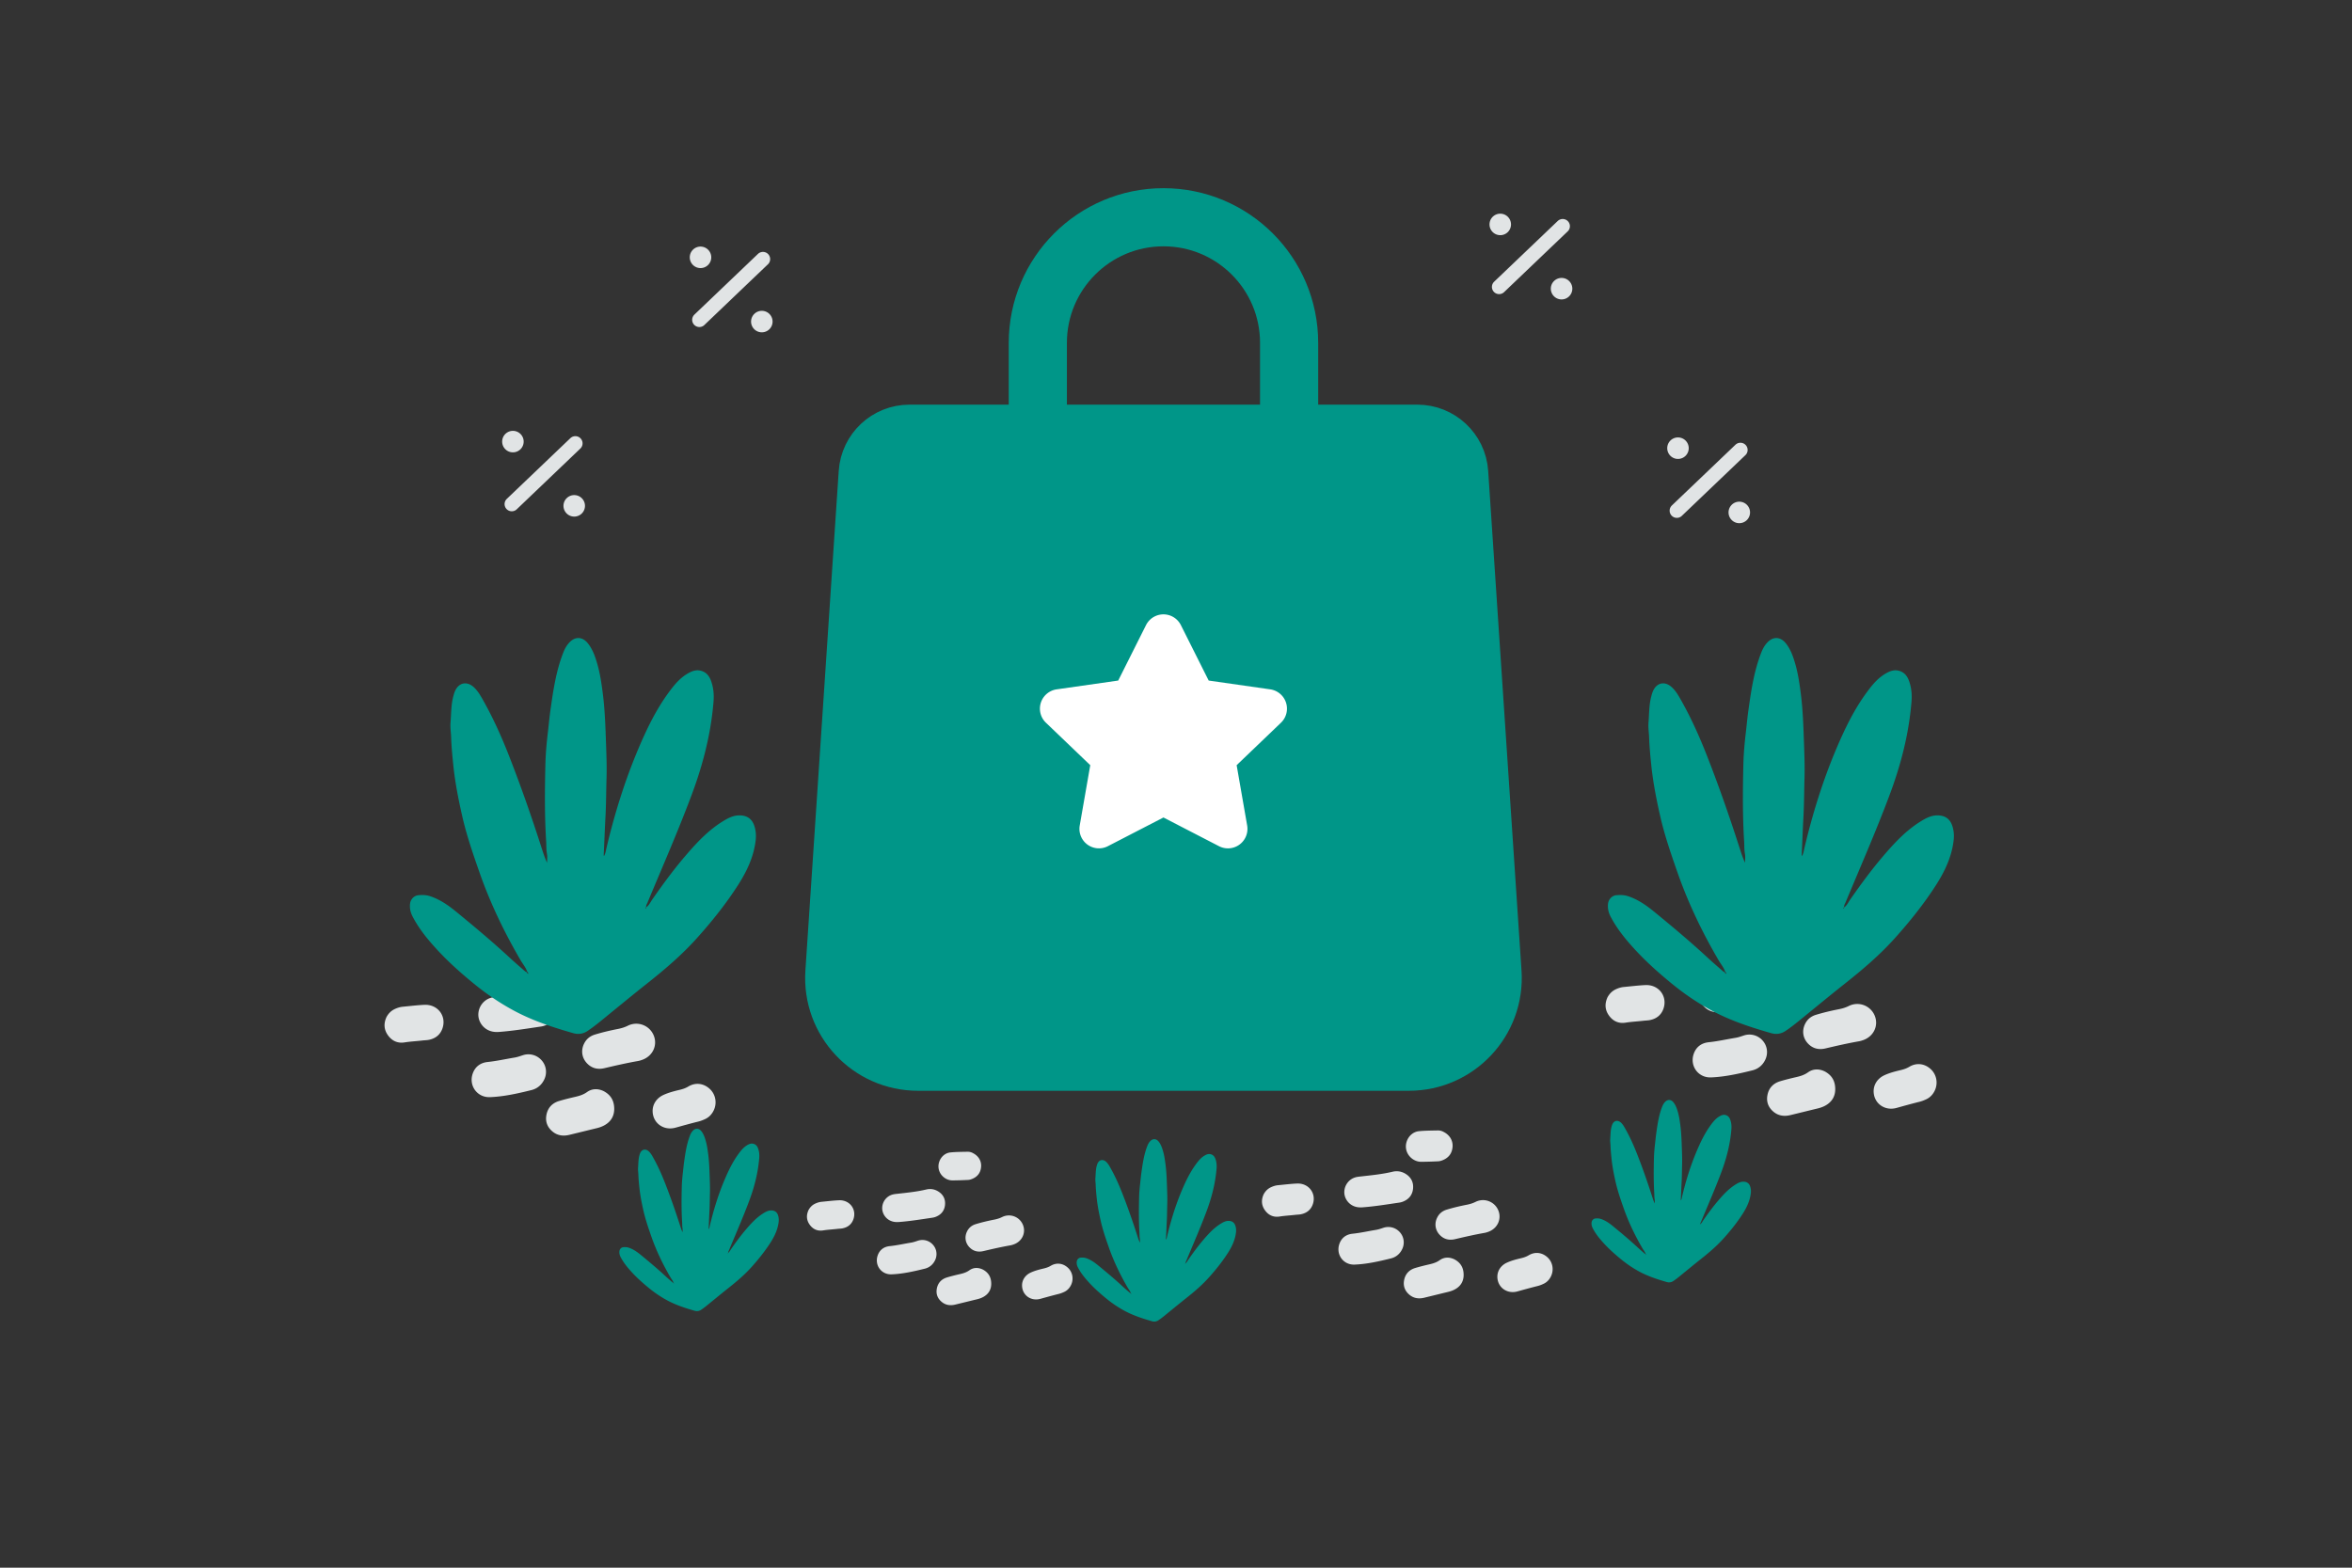 <svg width="900" height="600" viewBox="0 0 900 600" fill="none" xmlns="http://www.w3.org/2000/svg"><rect x="0" y="0" width="900" height="600" fill="#333333" stroke="none"/><path fill="transparent" d="M0 0h900v600H0z"/><path fill-rule="evenodd" clip-rule="evenodd" d="M542.366 165.998h-194.33c-8.444 0-15.43 6.538-15.991 14.95L319.29 372.169c-1.233 18.491 13.444 34.178 31.983 34.178h187.856c18.539 0 33.217-15.687 31.983-34.178l-12.755-191.221c-.561-8.412-7.547-14.95-15.991-14.95z" fill="#009688" stroke="#009688" stroke-width="22.252" stroke-linecap="round" stroke-linejoin="round"/><path fill-rule="evenodd" clip-rule="evenodd" d="M423.966 323.842a7.465 7.465 0 0 1-10.802-7.919l4.026-23.066-16.947-16.236a7.46 7.46 0 0 1 4.115-12.789l23.529-3.363 10.623-21.185a7.464 7.464 0 0 1 13.374 0l10.623 21.185 23.529 3.363a7.463 7.463 0 0 1 4.115 12.789l-16.947 16.236 4.025 23.071a7.465 7.465 0 0 1-10.802 7.919l-21.23-10.969-21.231 10.964z" fill="#fff"/><path d="M493.283 195.314v-64.093 0c0-26.55-21.519-48.07-48.07-48.07h-.016c-26.55 0-48.07 21.52-48.07 48.07v64.093" stroke="#009688" stroke-width="22.252" stroke-linecap="round" stroke-linejoin="round"/><path d="M186.743 394.228c-2.391-1.18-3.896-3.774-3.693-6.361.209-2.796 2.119-5.213 4.824-5.994.743-.215 1.531-.293 2.307-.377 4.646-.527 9.299-.969 13.867-2.056 2.02-.488 4.008-.161 5.8.98 2.371 1.512 3.426 3.734 3.132 6.471-.301 2.75-1.911 4.633-4.504 5.616a7.153 7.153 0 0 1-1.512.384c-5.331.787-10.655 1.659-16.038 2.061-1.473.111-2.867-.066-4.183-.724zm21.485 18.994c-.997 2.059-2.698 3.44-4.823 3.974-5.226 1.295-10.505 2.499-15.907 2.713-4.933.187-8.223-4.44-6.605-9.04.926-2.633 2.959-4.124 5.677-4.41 3.506-.364 6.908-1.139 10.368-1.705 1.101-.182 2.124-.566 3.174-.905 2.659-.852 5.454-.024 7.239 2.075 1.733 2.04 2.071 4.881.877 7.298zm15.266-13.771c.88-1.792 2.301-2.938 4.198-3.505 2.861-.865 5.761-1.549 8.687-2.121 1.336-.261 2.613-.632 3.851-1.25a7.216 7.216 0 0 1 9.904 3.684c1.55 3.741-.308 7.846-4.238 9.317-.541.202-1.108.391-1.682.495-4.34.761-8.641 1.738-12.929 2.753-2.659.625-5.024.012-6.874-2.087-1.805-2.06-2.136-4.817-.917-7.286zm7.515 18.163c2.86 1.513 3.987 3.82 4.025 6.674.038 2.822-1.246 4.998-3.729 6.379-.906.508-1.897.859-2.9 1.107-3.539.852-7.058 1.731-10.597 2.584-2.255.533-4.412.285-6.275-1.201-2.046-1.643-2.925-3.826-2.448-6.406.496-2.718 2.178-4.548 4.83-5.356 2.053-.618 4.132-1.126 6.23-1.607 1.584-.365 3.063-.814 4.451-1.798 2.06-1.478 4.367-1.367 6.413-.376zm42.074 7.415c-.704 1.44-1.76 2.574-3.227 3.258-.827.384-1.668.729-2.541.944-2.959.735-5.892 1.549-8.824 2.363-4.445 1.23-8.51-1.619-8.75-6.024-.149-2.763 1.403-5.245 4.114-6.496 2.014-.931 4.158-1.471 6.302-1.979 1.147-.273 2.209-.638 3.232-1.25 2.77-1.661 5.891-1.256 8.243.947 2.228 2.092 2.82 5.436 1.451 8.237zm-125.19-35.772c.782-1.433 1.832-2.456 3.227-3.094.951-.436 1.942-.755 2.984-.853 2.77-.26 5.553-.611 8.335-.734 5.044-.213 8.477 4.258 6.885 8.969-.828 2.469-2.679 3.922-5.214 4.429-.815.163-1.675.156-2.509.26-2.248.26-4.516.364-6.764.722-2.659.429-4.868-.562-6.418-2.772-1.57-2.203-1.602-4.581-.526-6.927zm78.479-27.144c2.645 1.356 4.039 3.78 3.836 6.465-.222 2.887-1.741 4.815-4.4 5.863-.593.241-1.252.417-1.884.443-2.469.117-4.926.207-7.389.213-1.388.006-2.678-.444-3.832-1.265-2.28-1.663-3.302-4.374-2.637-7.039.685-2.704 2.817-4.782 5.554-5.042 2.704-.26 5.441-.259 8.158-.317a4.94 4.94 0 0 1 2.594.679zm114.182 105.009c-1.919-.947-3.126-3.028-2.963-5.104.168-2.243 1.7-4.182 3.87-4.809.596-.172 1.229-.235 1.851-.303 3.728-.422 7.461-.776 11.126-1.649 1.621-.391 3.216-.129 4.653.786 1.903 1.214 2.749 2.997 2.513 5.192-.241 2.207-1.533 3.717-3.614 4.506a5.727 5.727 0 0 1-1.213.308c-4.277.632-8.548 1.331-12.867 1.654-1.182.088-2.3-.053-3.356-.581zm17.238 15.24c-.8 1.652-2.165 2.76-3.87 3.188-4.193 1.039-8.428 2.005-12.762 2.177-3.958.15-6.597-3.563-5.3-7.254.743-2.112 2.375-3.308 4.555-3.538 2.813-.292 5.542-.913 8.319-1.367.883-.146 1.704-.455 2.546-.726 2.133-.684 4.376-.02 5.808 1.664 1.39 1.637 1.662 3.917.704 5.856zm12.248-11.049c.707-1.438 1.847-2.358 3.368-2.812 2.296-.695 4.622-1.243 6.97-1.702 1.072-.209 2.097-.507 3.09-1.003a5.79 5.79 0 0 1 7.946 2.956c1.244 3.001-.247 6.295-3.4 7.475a7.945 7.945 0 0 1-1.349.397c-3.483.611-6.933 1.394-10.374 2.209-2.133.501-4.031.009-5.515-1.675-1.448-1.652-1.714-3.864-.736-5.845zm6.029 14.572c2.295 1.214 3.199 3.065 3.23 5.355.031 2.264-1 4.01-2.992 5.117-.727.408-1.522.69-2.327.889-2.839.684-5.663 1.389-8.502 2.073-1.809.428-3.539.229-5.034-.964-1.642-1.318-2.347-3.069-1.965-5.14.398-2.18 1.748-3.649 3.876-4.296 1.647-.496 3.315-.904 4.998-1.29 1.271-.293 2.458-.653 3.572-1.442 1.652-1.186 3.503-1.097 5.144-.302zm33.757 5.95c-.565 1.155-1.412 2.065-2.588 2.613-.665.309-1.339.585-2.04.758-2.373.59-4.726 1.243-7.079 1.896-3.566.987-6.828-1.299-7.02-4.833-.12-2.217 1.125-4.209 3.3-5.212 1.616-.747 3.336-1.181 5.056-1.588.921-.219 1.773-.512 2.594-1.003 2.222-1.333 4.726-1.008 6.613.76 1.788 1.679 2.263 4.361 1.164 6.609zm-100.442-28.701c.628-1.15 1.47-1.971 2.589-2.483.763-.35 1.558-.606 2.395-.684 2.222-.209 4.454-.49 6.687-.589 4.046-.171 6.801 3.416 5.524 7.196-.665 1.981-2.15 3.147-4.184 3.554-.653.13-1.343.125-2.013.208-1.804.209-3.623.292-5.427.579-2.133.344-3.905-.451-5.149-2.223-1.26-1.768-1.285-3.676-.422-5.558zm62.965-21.779c2.123 1.088 3.241 3.034 3.078 5.188-.178 2.316-1.397 3.863-3.53 4.704-.476.193-1.004.334-1.511.355-1.982.094-3.953.166-5.929.171-1.114.005-2.149-.356-3.074-1.015-1.83-1.334-2.65-3.509-2.116-5.647.55-2.17 2.26-3.837 4.456-4.046 2.169-.208 4.365-.208 6.545-.254a3.963 3.963 0 0 1 2.081.544zm145.312 20.094c-2.1-1.036-3.421-3.314-3.243-5.586.184-2.454 1.861-4.577 4.236-5.263.653-.188 1.345-.257 2.026-.331 4.08-.462 8.166-.85 12.177-1.805 1.774-.428 3.519-.142 5.092.86 2.083 1.328 3.009 3.28 2.751 5.683-.264 2.414-1.678 4.068-3.955 4.931-.424.16-.882.275-1.328.337-4.681.691-9.356 1.457-14.082 1.81-1.294.097-2.518-.058-3.674-.636zm18.867 16.679c-.876 1.808-2.37 3.02-4.236 3.489-4.589 1.137-9.224 2.195-13.968 2.382-4.332.165-7.22-3.899-5.8-7.938.813-2.312 2.599-3.621 4.985-3.872 3.079-.32 6.066-1 9.104-1.497.968-.16 1.866-.497 2.787-.795 2.335-.748 4.79-.021 6.357 1.822 1.522 1.791 1.818 4.286.771 6.409zm13.404-12.092c.773-1.574 2.021-2.58 3.686-3.078 2.512-.76 5.059-1.36 7.628-1.863 1.173-.228 2.295-.554 3.382-1.098a6.337 6.337 0 0 1 8.697 3.236c1.361 3.285-.271 6.889-3.722 8.181a8.747 8.747 0 0 1-1.476.435c-3.811.668-7.588 1.525-11.354 2.417-2.334.549-4.411.01-6.036-1.833-1.584-1.808-1.875-4.229-.805-6.397zm6.599 15.949c2.511 1.328 3.501 3.354 3.534 5.86.034 2.478-1.094 4.389-3.274 5.601-.796.446-1.666.755-2.547.972-3.107.749-6.197 1.521-9.305 2.269-1.98.469-3.873.251-5.51-1.054-1.796-1.443-2.568-3.36-2.15-5.626.436-2.386 1.913-3.993 4.242-4.702 1.803-.543 3.628-.989 5.471-1.412 1.39-.32 2.689-.714 3.908-1.578 1.809-1.298 3.834-1.2 5.631-.33zm36.945 6.511c-.618 1.265-1.546 2.26-2.833 2.86-.727.338-1.465.641-2.232.829-2.598.646-5.173 1.361-7.748 2.075-3.903 1.081-7.473-1.421-7.684-5.289-.13-2.426 1.232-4.606 3.613-5.704 1.768-.818 3.651-1.292 5.533-1.738 1.008-.24 1.94-.56 2.839-1.098 2.432-1.458 5.173-1.102 7.238.832 1.956 1.838 2.476 4.773 1.274 7.233zm-109.929-31.411c.687-1.259 1.609-2.157 2.833-2.717.836-.384 1.706-.664 2.621-.749 2.432-.229 4.876-.537 7.319-.645 4.429-.187 7.443 3.739 6.046 7.875-.727 2.169-2.353 3.444-4.579 3.89-.715.143-1.47.137-2.203.228-1.974.229-3.965.32-5.939.634-2.335.377-4.275-.493-5.636-2.434-1.378-1.934-1.406-4.023-.462-6.082zm68.912-23.837c2.323 1.191 3.547 3.32 3.369 5.678-.196 2.535-1.529 4.228-3.864 5.148-.521.212-1.099.366-1.654.389-2.169.102-4.326.182-6.489.187-1.219.005-2.351-.39-3.364-1.111-2.002-1.46-2.9-3.84-2.316-6.181.602-2.374 2.473-4.199 4.877-4.427 2.375-.228 4.778-.227 7.164-.278a4.336 4.336 0 0 1 2.277.595zm101.508-46.576c-2.391-1.181-3.896-3.775-3.693-6.362.21-2.795 2.12-5.212 4.824-5.993.743-.215 1.532-.293 2.307-.378 4.646-.526 9.299-.968 13.868-2.055 2.02-.488 4.007-.161 5.799.979 2.371 1.513 3.426 3.735 3.132 6.472-.3 2.75-1.91 4.633-4.504 5.616a7.199 7.199 0 0 1-1.512.384c-5.331.787-10.655 1.659-16.037 2.061-1.473.11-2.868-.066-4.184-.724zm21.486 18.994c-.998 2.059-2.699 3.44-4.824 3.974-5.226 1.295-10.505 2.499-15.907 2.713-4.933.187-8.222-4.44-6.605-9.041.926-2.632 2.96-4.124 5.677-4.41 3.506-.363 6.908-1.138 10.368-1.704 1.102-.182 2.125-.566 3.174-.905 2.659-.853 5.454-.024 7.239 2.075 1.733 2.04 2.071 4.881.878 7.298zm15.265-13.771c.881-1.792 2.302-2.938 4.198-3.505 2.861-.866 5.761-1.549 8.687-2.122 1.336-.26 2.613-.631 3.852-1.25a7.218 7.218 0 0 1 9.904 3.685c1.549 3.741-.309 7.846-4.239 9.317-.541.202-1.108.391-1.681.495-4.34.761-8.641 1.737-12.93 2.753-2.658.625-5.024.011-6.874-2.087-1.804-2.06-2.136-4.817-.917-7.286zm7.515 18.163c2.86 1.513 3.987 3.82 4.025 6.674.039 2.822-1.246 4.998-3.729 6.379-.906.508-1.896.859-2.9 1.107-3.539.852-7.058 1.731-10.597 2.584-2.254.533-4.411.285-6.274-1.201-2.046-1.643-2.925-3.826-2.449-6.407.496-2.717 2.178-4.547 4.83-5.355 2.053-.618 4.132-1.126 6.231-1.607 1.583-.365 3.063-.814 4.451-1.798 2.059-1.478 4.366-1.367 6.412-.376zm42.074 7.415c-.704 1.44-1.76 2.574-3.226 3.257-.828.385-1.669.73-2.542.945-2.959.735-5.891 1.549-8.824 2.362-4.445 1.231-8.51-1.618-8.75-6.023-.149-2.763 1.403-5.246 4.114-6.496 2.014-.931 4.158-1.471 6.302-1.979 1.147-.273 2.209-.638 3.232-1.25 2.77-1.661 5.892-1.256 8.243.947 2.228 2.092 2.82 5.435 1.451 8.237zm-125.19-35.772c.783-1.433 1.832-2.456 3.227-3.094.952-.437 1.942-.756 2.985-.853 2.769-.26 5.552-.611 8.334-.734 5.044-.214 8.477 4.258 6.886 8.969-.829 2.469-2.68 3.922-5.215 4.429-.814.163-1.674.156-2.509.26-2.248.26-4.516.364-6.764.722-2.659.429-4.867-.562-6.418-2.772-1.57-2.203-1.601-4.581-.526-6.927zm78.479-27.145c2.645 1.357 4.039 3.781 3.836 6.466-.222 2.887-1.741 4.815-4.4 5.863-.593.241-1.251.417-1.883.443-2.47.116-4.927.207-7.39.213-1.388.006-2.678-.444-3.831-1.265-2.281-1.663-3.303-4.374-2.637-7.039.685-2.704 2.816-4.782 5.553-5.042 2.704-.26 5.441-.259 8.159-.317a4.948 4.948 0 0 1 2.593.678z" fill="#E1E4E5"/><path d="M660.161 371.931c-.531-1.61-1.643-2.904-2.49-4.331-6.273-10.738-11.65-21.891-15.766-33.657-2.506-7.153-4.979-14.323-6.655-21.725-1.477-6.506-2.755-13.045-3.419-19.7-.348-3.452-.68-6.887-.797-10.356-.066-1.858-.381-3.717-.232-5.576.282-3.386.183-6.805 1.079-10.124.166-.614.332-1.244.581-1.825 1.41-3.403 4.58-4.083 7.269-1.61 1.294 1.195 2.224 2.655 3.087 4.165 3.999 6.987 7.319 14.306 10.256 21.791 4.514 11.485 8.581 23.135 12.364 34.869.681 2.124 1.345 4.265 2.307 6.373 0-1.145.166-2.324-.033-3.435-.315-1.61-.216-3.204-.315-4.797-.614-9.891-.531-19.799-.282-29.707.099-3.95.464-7.933.929-11.883.315-2.672.548-5.361.913-8.016 1.079-7.684 2.141-15.385 5.012-22.67.564-1.444 1.311-2.805 2.406-3.917 2.208-2.274 4.946-2.108 6.954.382 1.942 2.406 2.888 5.294 3.718 8.198 1.029 3.651 1.56 7.386 2.041 11.153.813 6.373.996 12.779 1.228 19.202.15 4.365.316 8.746.183 13.111-.15 4.879-.133 9.775-.399 14.654-.265 4.879-.431 9.742-.68 14.621 0 .133.033.249.083.548.664-1.079.747-2.191.996-3.22 3.07-12.961 7.003-25.657 12.198-37.922 3.22-7.584 6.788-15.003 11.717-21.675 1.991-2.705 4.116-5.294 7.053-7.02 1.56-.913 3.203-1.626 5.112-1.128 1.992.514 3.153 1.875 3.85 3.717.996 2.639 1.245 5.394 1.013 8.149a117.388 117.388 0 0 1-1.809 12.945c-1.544 7.833-3.834 15.451-6.639 22.919-5.178 13.825-11.119 27.368-16.812 41.01-.249.581-.647 1.128-.514 1.825-.199.033-.299.15-.299.332 0 .05.116.1.183.15.049-.166.083-.316.132-.482 1.096-.763 1.61-1.991 2.324-3.02 3.9-5.593 7.916-11.087 12.331-16.281 4.298-5.045 8.763-9.941 14.455-13.493 2.025-1.261 4.099-2.423 6.605-2.406 2.838.016 4.764 1.294 5.66 4.033.581 1.775.73 3.568.514 5.476-.73 6.307-3.352 11.833-6.688 17.061-4.647 7.269-10.024 13.974-15.783 20.397-5.776 6.439-12.315 12.016-19.069 17.36-5.991 4.746-11.883 9.625-17.808 14.438-1.593 1.295-3.22 2.556-4.929 3.701-1.709 1.162-3.535 1.444-5.493.897-7.801-2.224-15.468-4.73-22.654-8.581-5.626-3.02-10.854-6.605-15.783-10.671-4.73-3.884-9.278-7.95-13.443-12.431-3.668-3.966-7.12-8.115-9.626-12.945-.797-1.527-1.162-3.12-.996-4.829.166-1.726 1.477-3.187 3.203-3.353 1.461-.132 2.938-.116 4.382.349 3.867 1.245 7.12 3.551 10.206 6.074 6.855 5.626 13.659 11.302 20.165 17.327 1.925 1.792 3.933 3.501 5.908 5.244.249.216.498.415.83.448.083.299.199.548.531.647.017.05.033.1.066.133.017.017.067.017.1.017-.066-.05-.133-.083-.199-.133.083-.315-.033-.581-.332-.797zm-30.476 107.916c-.244-.741-.757-1.338-1.147-1.995-2.89-4.947-5.367-10.085-7.263-15.506-1.155-3.296-2.294-6.599-3.066-10.009-.681-2.997-1.27-6.01-1.575-9.076-.161-1.59-.314-3.173-.367-4.771-.031-.856-.176-1.713-.108-2.569.13-1.56.085-3.135.497-4.664.077-.283.153-.573.268-.841.65-1.568 2.11-1.881 3.349-.742.596.551 1.025 1.224 1.422 1.919 1.843 3.219 3.372 6.591 4.725 10.04 2.08 5.291 3.953 10.658 5.697 16.064.313.979.619 1.965 1.062 2.936 0-.528.077-1.071-.015-1.583-.145-.741-.099-1.476-.145-2.21-.283-4.557-.245-9.121-.13-13.686.046-1.82.214-3.655.428-5.474.145-1.231.252-2.47.421-3.693.497-3.541.986-7.088 2.309-10.445.26-.665.604-1.292 1.108-1.804 1.017-1.048 2.279-.971 3.204.176.895 1.108 1.33 2.439 1.713 3.777.474 1.682.718 3.402.94 5.138.375 2.936.459 5.887.566 8.846.069 2.011.145 4.03.084 6.041-.069 2.247-.061 4.503-.183 6.751-.123 2.248-.199 4.488-.314 6.736 0 .061.015.115.038.252.306-.497.344-1.009.459-1.483 1.415-5.971 3.227-11.821 5.62-17.471 1.483-3.494 3.127-6.912 5.398-9.986.918-1.246 1.896-2.439 3.25-3.234.718-.42 1.475-.749 2.355-.52.917.237 1.452.864 1.773 1.713.459 1.216.574 2.485.467 3.754a54.004 54.004 0 0 1-.834 5.964c-.711 3.609-1.766 7.118-3.058 10.559-2.386 6.369-5.123 12.608-7.745 18.893-.115.268-.299.52-.237.841-.092.016-.138.069-.138.153 0 .023.053.046.084.069.023-.076.038-.145.061-.222.505-.351.742-.917 1.071-1.391 1.796-2.577 3.647-5.108 5.681-7.501 1.98-2.324 4.037-4.58 6.659-6.216.933-.581 1.889-1.116 3.043-1.109 1.308.008 2.195.597 2.608 1.858.267.818.336 1.644.237 2.523-.337 2.906-1.545 5.452-3.082 7.86-2.141 3.349-4.618 6.438-7.271 9.397-2.661 2.967-5.673 5.536-8.785 7.998-2.76 2.187-5.475 4.435-8.204 6.652a30.914 30.914 0 0 1-2.271 1.705c-.788.535-1.629.665-2.531.413-3.594-1.025-7.126-2.179-10.437-3.953-2.592-1.392-5-3.043-7.271-4.916-2.179-1.79-4.274-3.663-6.193-5.727-1.69-1.828-3.281-3.739-4.435-5.964-.367-.704-.535-1.438-.459-2.225.077-.795.681-1.468 1.476-1.545.673-.061 1.353-.053 2.018.161 1.782.573 3.28 1.636 4.703 2.798 3.157 2.592 6.292 5.207 9.289 7.983.887.826 1.813 1.613 2.722 2.416.115.099.23.191.383.206.038.138.092.253.244.299a.16.16 0 0 0 .031.061c.008.007.031.007.046.007-.031-.022-.061-.038-.092-.061.038-.145-.015-.267-.153-.367zm-197 15c-.244-.741-.757-1.338-1.147-1.995-2.89-4.947-5.367-10.085-7.263-15.506-1.155-3.296-2.294-6.599-3.066-10.009-.681-2.997-1.27-6.01-1.575-9.076-.161-1.59-.314-3.173-.367-4.771-.031-.856-.176-1.713-.108-2.569.13-1.56.085-3.135.497-4.664.077-.283.153-.573.268-.841.65-1.568 2.11-1.881 3.349-.742.596.551 1.025 1.224 1.422 1.919 1.843 3.219 3.372 6.591 4.725 10.04 2.08 5.291 3.953 10.658 5.697 16.064.313.979.619 1.965 1.062 2.936 0-.528.077-1.071-.015-1.583-.145-.741-.099-1.476-.145-2.21-.283-4.557-.245-9.121-.13-13.686.046-1.82.214-3.655.428-5.474.145-1.231.252-2.47.421-3.693.497-3.541.986-7.088 2.309-10.445.26-.665.604-1.292 1.108-1.804 1.017-1.048 2.279-.971 3.204.176.895 1.108 1.33 2.439 1.713 3.777.474 1.682.718 3.402.94 5.138.375 2.936.459 5.887.566 8.846.069 2.011.145 4.03.084 6.041-.069 2.247-.061 4.503-.183 6.751-.123 2.248-.199 4.488-.314 6.736 0 .061.015.115.038.252.306-.497.344-1.009.459-1.483 1.415-5.971 3.227-11.821 5.62-17.471 1.483-3.494 3.127-6.912 5.398-9.986.918-1.246 1.896-2.439 3.25-3.234.718-.42 1.475-.749 2.355-.52.917.237 1.452.864 1.773 1.713.459 1.216.574 2.485.467 3.754a54.004 54.004 0 0 1-.834 5.964c-.711 3.609-1.766 7.118-3.058 10.559-2.386 6.369-5.123 12.608-7.745 18.893-.115.268-.299.52-.237.841-.092.016-.138.069-.138.153 0 .023.053.046.084.069.023-.076.038-.145.061-.222.505-.351.742-.917 1.071-1.391 1.796-2.577 3.647-5.108 5.681-7.501 1.98-2.324 4.037-4.58 6.659-6.216.933-.581 1.889-1.116 3.043-1.109 1.308.008 2.195.597 2.608 1.858.267.818.336 1.644.237 2.523-.337 2.906-1.545 5.452-3.082 7.86-2.141 3.349-4.618 6.438-7.271 9.397-2.661 2.967-5.673 5.536-8.785 7.998-2.76 2.187-5.475 4.435-8.204 6.652a30.914 30.914 0 0 1-2.271 1.705c-.788.535-1.629.665-2.531.413-3.594-1.025-7.126-2.179-10.437-3.953-2.592-1.392-5-3.043-7.271-4.916-2.179-1.79-4.274-3.663-6.193-5.727-1.69-1.828-3.281-3.739-4.435-5.964-.367-.704-.535-1.438-.459-2.225.077-.795.681-1.468 1.476-1.545.673-.061 1.353-.053 2.018.161 1.782.573 3.28 1.636 4.703 2.798 3.157 2.592 6.292 5.207 9.289 7.983.887.826 1.813 1.613 2.722 2.416.115.099.23.191.383.206.038.138.092.253.244.299a.16.16 0 0 0 .031.061c.008.007.031.007.046.007-.031-.022-.061-.038-.092-.061.038-.145-.015-.267-.153-.367zm-175-4c-.244-.741-.757-1.338-1.147-1.995-2.89-4.947-5.367-10.085-7.263-15.506-1.155-3.296-2.294-6.599-3.066-10.009-.681-2.997-1.27-6.01-1.575-9.076-.161-1.59-.314-3.173-.367-4.771-.031-.856-.176-1.713-.108-2.569.13-1.56.085-3.135.497-4.664.077-.283.153-.573.268-.841.65-1.568 2.11-1.881 3.349-.742.596.551 1.025 1.224 1.422 1.919 1.843 3.219 3.372 6.591 4.725 10.04 2.08 5.291 3.953 10.658 5.697 16.064.313.979.619 1.965 1.062 2.936 0-.528.077-1.071-.015-1.583-.145-.741-.099-1.476-.145-2.21-.283-4.557-.245-9.121-.13-13.686.046-1.82.214-3.655.428-5.474.145-1.231.252-2.47.421-3.693.497-3.541.986-7.088 2.309-10.445.26-.665.604-1.292 1.108-1.804 1.017-1.048 2.279-.971 3.204.176.895 1.108 1.33 2.439 1.713 3.777.474 1.682.718 3.402.94 5.138.375 2.936.459 5.887.566 8.846.069 2.011.145 4.03.084 6.041-.069 2.247-.061 4.503-.183 6.751-.123 2.248-.199 4.488-.314 6.736 0 .061.015.115.038.252.306-.497.344-1.009.459-1.483 1.415-5.971 3.227-11.821 5.62-17.471 1.483-3.494 3.127-6.912 5.398-9.986.918-1.246 1.896-2.439 3.25-3.234.718-.42 1.475-.749 2.355-.52.917.237 1.452.864 1.773 1.713.459 1.216.574 2.485.467 3.754a54.004 54.004 0 0 1-.834 5.964c-.711 3.609-1.766 7.118-3.058 10.559-2.386 6.369-5.123 12.608-7.745 18.893-.115.268-.299.52-.237.841-.092.016-.138.069-.138.153 0 .023.053.046.084.069.023-.076.038-.145.061-.222.505-.351.742-.917 1.071-1.391 1.796-2.577 3.647-5.108 5.681-7.501 1.98-2.324 4.037-4.58 6.659-6.216.933-.581 1.889-1.116 3.043-1.109 1.308.008 2.195.597 2.608 1.858.267.818.336 1.644.237 2.523-.337 2.906-1.545 5.452-3.082 7.86-2.141 3.349-4.618 6.438-7.271 9.397-2.661 2.967-5.673 5.536-8.785 7.998-2.76 2.187-5.475 4.435-8.204 6.652a30.914 30.914 0 0 1-2.271 1.705c-.788.535-1.629.665-2.531.413-3.594-1.025-7.126-2.179-10.437-3.953-2.592-1.392-5-3.043-7.271-4.916-2.179-1.79-4.274-3.663-6.193-5.727-1.69-1.828-3.281-3.739-4.435-5.964-.367-.704-.535-1.438-.459-2.225.077-.795.681-1.468 1.476-1.545.673-.061 1.353-.053 2.018.161 1.782.573 3.28 1.636 4.703 2.798 3.157 2.592 6.292 5.207 9.289 7.983.887.826 1.813 1.613 2.722 2.416.115.099.23.191.383.206.038.138.092.253.244.299a.16.16 0 0 0 .031.061c.008.007.031.007.046.007-.031-.022-.061-.038-.092-.061.038-.145-.015-.267-.153-.367zm-55.933-118.916c-.531-1.61-1.643-2.904-2.49-4.331-6.273-10.738-11.65-21.891-15.766-33.657-2.506-7.153-4.979-14.323-6.655-21.725-1.477-6.506-2.755-13.045-3.419-19.7-.348-3.452-.68-6.887-.796-10.356-.067-1.858-.382-3.717-.233-5.576.282-3.386.183-6.805 1.079-10.124.166-.614.332-1.244.581-1.825 1.41-3.403 4.58-4.083 7.269-1.61 1.294 1.195 2.224 2.655 3.087 4.165 4 6.987 7.319 14.306 10.256 21.791 4.515 11.485 8.581 23.135 12.365 34.869.68 2.124 1.344 4.265 2.306 6.373 0-1.145.166-2.324-.033-3.435-.315-1.61-.216-3.204-.315-4.797-.614-9.891-.531-19.799-.282-29.707.099-3.95.464-7.933.929-11.883.315-2.672.548-5.361.913-8.016 1.079-7.684 2.141-15.385 5.012-22.67.564-1.444 1.311-2.805 2.406-3.917 2.208-2.274 4.946-2.108 6.954.382 1.942 2.406 2.888 5.294 3.718 8.198 1.029 3.651 1.56 7.386 2.041 11.153.813 6.373.996 12.779 1.228 19.202.15 4.365.316 8.746.183 13.111-.15 4.879-.133 9.775-.398 14.654-.266 4.879-.432 9.742-.681 14.621 0 .133.033.249.083.548.664-1.079.747-2.191.996-3.22 3.07-12.961 7.003-25.657 12.198-37.922 3.22-7.584 6.788-15.003 11.717-21.675 1.992-2.705 4.116-5.294 7.053-7.02 1.56-.913 3.203-1.626 5.112-1.128 1.992.514 3.153 1.875 3.85 3.717.996 2.639 1.245 5.394 1.013 8.149a117.388 117.388 0 0 1-1.809 12.945c-1.544 7.833-3.834 15.451-6.639 22.919-5.178 13.825-11.119 27.368-16.812 41.01-.249.581-.647 1.128-.514 1.825-.199.033-.299.15-.299.332 0 .05.116.1.183.15.049-.166.083-.316.132-.482 1.096-.763 1.61-1.991 2.324-3.02 3.9-5.593 7.916-11.087 12.331-16.281 4.298-5.045 8.763-9.941 14.455-13.493 2.025-1.261 4.099-2.423 6.605-2.406 2.838.016 4.764 1.294 5.66 4.033.581 1.775.73 3.568.514 5.476-.73 6.307-3.352 11.833-6.688 17.061-4.647 7.269-10.024 13.974-15.783 20.397-5.776 6.439-12.314 12.016-19.069 17.36-5.991 4.746-11.883 9.625-17.808 14.438-1.593 1.295-3.22 2.556-4.929 3.701-1.709 1.162-3.535 1.444-5.493.897-7.801-2.224-15.468-4.73-22.654-8.581-5.626-3.02-10.854-6.605-15.783-10.671-4.73-3.884-9.277-7.95-13.443-12.431-3.668-3.966-7.12-8.115-9.626-12.945-.797-1.527-1.162-3.12-.996-4.829.166-1.726 1.477-3.187 3.203-3.353 1.461-.132 2.938-.116 4.382.349 3.867 1.245 7.12 3.551 10.206 6.074 6.855 5.626 13.659 11.302 20.165 17.327 1.925 1.792 3.933 3.501 5.908 5.244.249.216.498.415.83.448.083.299.199.548.531.647.017.05.033.1.066.133.017.017.067.017.1.017-.066-.05-.133-.083-.199-.133.083-.315-.033-.581-.332-.797z" fill="#009688"/><path d="m195.833 192.928 24.329-23.241m421.486 25.759 24.33-23.24m-398.361-49.803 24.329-23.24m281.696 10.646 24.33-23.24M220.713 192.665c.52.544.501 1.405-.044 1.919a1.354 1.354 0 0 1-1.92-.044c-.52-.544-.5-1.405.044-1.919a1.353 1.353 0 0 1 1.92.044m445.816 2.518c.52.545.5 1.406-.044 1.92a1.354 1.354 0 0 1-1.92-.044 1.354 1.354 0 0 1 .044-1.92c.539-.52 1.399-.5 1.92.044M292.497 122.14c.52.545.501 1.405-.044 1.92-.544.52-1.405.5-1.92-.044-.52-.545-.5-1.405.044-1.92.539-.52 1.4-.5 1.92.044m306.026-12.593c.52.544.5 1.405-.044 1.919a1.353 1.353 0 0 1-1.92-.044c-.52-.544-.5-1.405.044-1.919a1.353 1.353 0 0 1 1.92.044m-401.271 58.529c.52.544.5 1.405-.044 1.919a1.359 1.359 0 1 1 .044-1.919m445.815 2.518c.52.545.501 1.405-.044 1.92-.544.52-1.405.5-1.92-.044a1.36 1.36 0 0 1 .044-1.92 1.36 1.36 0 0 1 1.92.044M269.036 97.551c.52.545.5 1.405-.044 1.92a1.358 1.358 0 1 1 .044-1.92m306.026-12.594c.52.545.5 1.406-.044 1.92a1.358 1.358 0 1 1 .044-1.92" stroke="#E1E4E5" stroke-width="5.51" stroke-linecap="round" stroke-linejoin="round"/></svg>